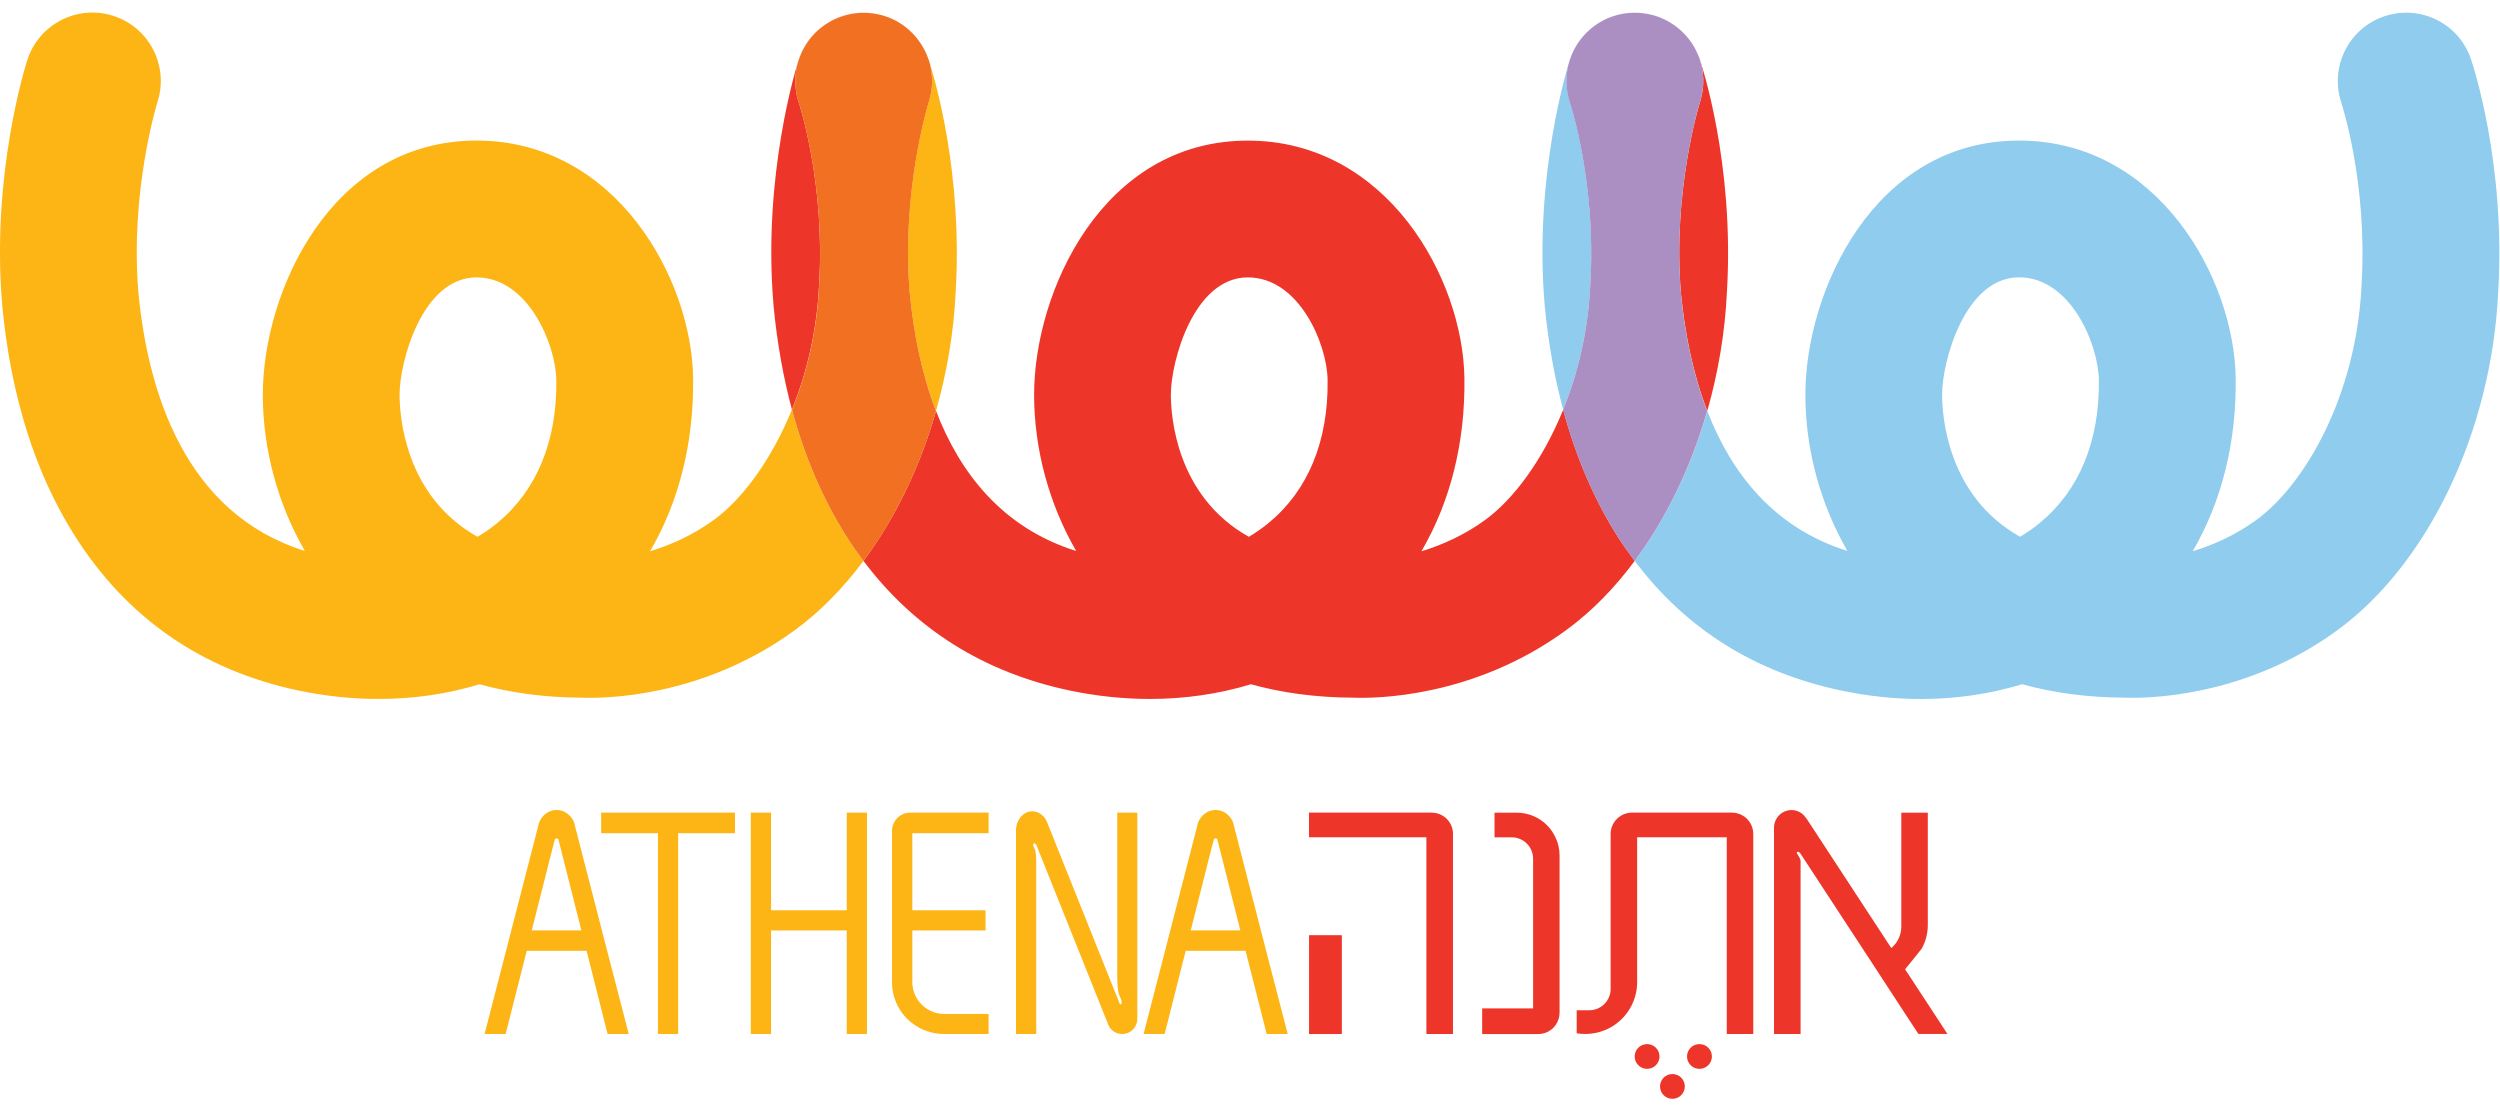 <?xml version="1.0" encoding="UTF-8" standalone="no"?>
<!-- Created with Inkscape (http://www.inkscape.org/) -->

<svg
   xmlns:dc="http://purl.org/dc/elements/1.1/"
   xmlns:cc="http://creativecommons.org/ns#"
   xmlns:rdf="http://www.w3.org/1999/02/22-rdf-syntax-ns#"
   xmlns:svg="http://www.w3.org/2000/svg"
   xmlns="http://www.w3.org/2000/svg"
   xmlns:sodipodi="http://sodipodi.sourceforge.net/DTD/sodipodi-0.dtd"
   xmlns:inkscape="http://www.inkscape.org/namespaces/inkscape"
   version="1.1"
   id="svg2"
   xml:space="preserve"
   width="90"
   height="40"
   viewBox="0 0 90 40"
   sodipodi:docname="אתנה.svg"
   inkscape:version="0.92.5 (2060ec1f9f, 2020-04-08)"><defs
     id="defs6" /><sodipodi:namedview
     pagecolor="#ffffff"
     bordercolor="#666666"
     borderopacity="1"
     objecttolerance="10"
     gridtolerance="10"
     guidetolerance="10"
     inkscape:pageopacity="0"
     inkscape:pageshadow="2"
     inkscape:window-width="1366"
     inkscape:window-height="705"
     id="namedview4"
     showgrid="false"
     inkscape:zoom="5.6568543"
     inkscape:cx="30.99758"
     inkscape:cy="15.517617"
     inkscape:window-x="-8"
     inkscape:window-y="-8"
     inkscape:window-maximized="1"
     inkscape:current-layer="g10" /><g
     id="g10"
     inkscape:groupmode="layer"
     inkscape:label="Israeli-Triathlon-Association-10-15-9-1"
     transform="matrix(1.333,0,0,-1.333,0,40)"><path
       inkscape:connector-curvature="0"
       id="path332"
       style="fill:#fcb514;fill-opacity:1;fill-rule:nonzero;stroke:none;stroke-width:1.635"
       d="m 24.565,29.188 c 0.012,-0.01 0.021,-0.021 0.033,-0.031 -0.012,0.01 -0.021,0.021 -0.033,0.031" /><path
       inkscape:connector-curvature="0"
       id="path336"
       style="fill:#fcb514;fill-opacity:1;fill-rule:nonzero;stroke:none;stroke-width:1.635"
       d="m 25.084,27.259 c -0.012,-0.034 -0.752,-2.427 -0.515,-5.175 0.1,-1.02 0.307,-2.134 0.708,-3.174 0.296,1.03 0.481,2.114 0.533,3.213 0.191,3.192 -0.554,5.721 -0.711,6.212 0.1,-0.34 0.101,-0.713 -0.015,-1.076" /><path
       inkscape:connector-curvature="0"
       id="path340"
       style="fill:#fcb514;fill-opacity:1;fill-rule:nonzero;stroke:none;stroke-width:1.635"
       d="m 24.131,29.481 c 0.007,-0.002 0.013,-0.007 0.02,-0.01 -0.007,0.002 -0.013,0.007 -0.02,0.01" /><path
       inkscape:connector-curvature="0"
       id="path344"
       style="fill:#fcb514;fill-opacity:1;fill-rule:nonzero;stroke:none;stroke-width:1.635"
       d="m 24.688,29.066 c 0.013,-0.015 0.026,-0.029 0.039,-0.046 -0.013,0.016 -0.026,0.031 -0.039,0.046" /><path
       inkscape:connector-curvature="0"
       id="path348"
       style="fill:#fcb514;fill-opacity:1;fill-rule:nonzero;stroke:none;stroke-width:1.635"
       d="m 25.071,28.42 c -0.002,0.008 -0.007,0.015 -0.01,0.023 0.013,-0.034 0.026,-0.067 0.036,-0.103 -0.013,0.042 -0.023,0.07 -0.026,0.08" /><path
       inkscape:connector-curvature="0"
       id="path352"
       style="fill:#fcb514;fill-opacity:1;fill-rule:nonzero;stroke:none;stroke-width:1.635"
       d="m 21.388,18.946 c -0.561,-1.38 -1.354,-2.425 -2.095,-2.969 -0.584,-0.428 -1.194,-0.692 -1.737,-0.857 0.783,1.341 1.185,2.937 1.163,4.678 -0.038,2.69 -2.091,6.413 -5.849,6.413 -3.937,0 -5.772,-4.094 -5.772,-6.861 0,-1.475 0.406,-2.96 1.135,-4.222 -3.239,1.012 -4.237,4.297 -4.493,6.956 -0.237,2.75 0.504,5.141 0.515,5.175 0.309,0.97 -0.224,2.008 -1.194,2.32 -0.971,0.312 -2.011,-0.221 -2.323,-1.192 -0.041,-0.124 -0.984,-3.102 -0.677,-6.632 l 9e-4,-0.015 c 0.231,-2.423 0.886,-4.505 1.947,-6.186 1.408,-2.235 3.445,-3.646 6.055,-4.196 0.728,-0.152 1.45,-0.227 2.158,-0.227 0.948,0 1.867,0.134 2.729,0.397 0.806,-0.224 1.73,-0.36 2.788,-0.363 0.52,-0.02 3.211,-0.021 5.739,1.833 0.675,0.495 1.295,1.128 1.84,1.861 -0.167,0.222 -0.327,0.453 -0.479,0.695 -0.628,0.994 -1.112,2.129 -1.452,3.391 m -7.955,-3.061 c -0.168,-0.137 -0.347,-0.263 -0.535,-0.374 -1.975,1.105 -2.106,3.285 -2.106,3.839 0,0.901 0.618,3.167 2.078,3.167 1.388,0 2.14,-1.804 2.155,-2.77 0.023,-1.65 -0.528,-2.986 -1.593,-3.862" /><path
       inkscape:connector-curvature="0"
       id="path356"
       style="fill:#fcb514;fill-opacity:1;fill-rule:nonzero;stroke:none;stroke-width:1.635"
       d="m 24.432,29.298 c 0.008,-0.007 0.016,-0.012 0.023,-0.018 -0.007,0.003 -0.015,0.012 -0.023,0.018" /><path
       inkscape:connector-curvature="0"
       id="path360"
       style="fill:#fcb514;fill-opacity:1;fill-rule:nonzero;stroke:none;stroke-width:1.635"
       d="m 24.287,29.396 c 0.007,-0.002 0.012,-0.008 0.018,-0.012 -0.007,0.002 -0.012,0.008 -0.018,0.012" /><path
       inkscape:connector-curvature="0"
       id="path364"
       style="fill:#fcb514;fill-opacity:1;fill-rule:nonzero;stroke:none;stroke-width:1.635"
       d="m 24.8,28.931 c 0.013,-0.018 0.026,-0.036 0.039,-0.056 -0.013,0.02 -0.026,0.038 -0.039,0.056" /><path
       inkscape:connector-curvature="0"
       id="path368"
       style="fill:#fcb514;fill-opacity:1;fill-rule:nonzero;stroke:none;stroke-width:1.635"
       d="m 24.901,28.782 c 0.012,-0.02 0.023,-0.038 0.033,-0.057 -0.01,0.02 -0.021,0.038 -0.033,0.057" /><path
       inkscape:connector-curvature="0"
       id="path372"
       style="fill:#fcb514;fill-opacity:1;fill-rule:nonzero;stroke:none;stroke-width:1.635"
       d="m 23.966,29.551 c 0.008,-0.002 0.015,-0.006 0.023,-0.008 -0.008,0.002 -0.015,0.003 -0.023,0.008" /><path
       inkscape:connector-curvature="0"
       id="path376"
       style="fill:#fcb514;fill-opacity:1;fill-rule:nonzero;stroke:none;stroke-width:1.635"
       d="m 23.8,29.603 c 0.006,-9e-4 0.012,-0.002 0.016,-0.003 -0.006,9e-4 -0.012,0.002 -0.016,0.003" /><path
       inkscape:connector-curvature="0"
       id="path380"
       style="fill:#fcb514;fill-opacity:1;fill-rule:nonzero;stroke:none;stroke-width:1.635"
       d="m 24.989,28.619 c 0.008,-0.016 0.016,-0.034 0.023,-0.052 -0.007,0.018 -0.015,0.036 -0.023,0.052" /><path
       inkscape:connector-curvature="0"
       id="path384"
       style="fill:#ed3629;fill-opacity:1;fill-rule:nonzero;stroke:none;stroke-width:1.635"
       d="m 24.727,29.021 c 0.025,-0.029 0.049,-0.059 0.074,-0.09 -0.025,0.031 -0.049,0.06 -0.074,0.09" /><path
       inkscape:connector-curvature="0"
       id="path388"
       style="fill:#ed3629;fill-opacity:1;fill-rule:nonzero;stroke:none;stroke-width:1.635"
       d="m 24.598,29.157 c 0.031,-0.029 0.06,-0.06 0.09,-0.092 -0.029,0.031 -0.059,0.062 -0.09,0.092" /><path
       inkscape:connector-curvature="0"
       id="path392"
       style="fill:#ed3629;fill-opacity:1;fill-rule:nonzero;stroke:none;stroke-width:1.635"
       d="m 44.623,29.605 c 0.01,-8.9e-4 0.018,-0.003 0.028,-0.008 -0.01,0.002 -0.018,0.007 -0.028,0.008" /><path
       inkscape:connector-curvature="0"
       id="path396"
       style="fill:#ed3629;fill-opacity:1;fill-rule:nonzero;stroke:none;stroke-width:1.635"
       d="m 22.122,22.334 c 0.167,2.731 -0.54,4.873 -0.546,4.894 -0.324,0.965 0.193,2.013 1.156,2.338 0.358,0.123 0.728,0.128 1.068,0.038 -0.943,0.252 -1.929,-0.276 -2.232,-1.217 -0.041,-0.126 -0.983,-3.103 -0.677,-6.632 l 9.1e-4,-0.016 c 0.095,-0.989 0.262,-1.921 0.495,-2.793 0.396,0.973 0.674,2.111 0.733,3.362 z" /><path
       inkscape:connector-curvature="0"
       id="path400"
       style="fill:#ed3629;fill-opacity:1;fill-rule:nonzero;stroke:none;stroke-width:1.635"
       d="m 25.097,28.341 c 0,-9e-4 9e-4,-0.002 9e-4,-0.003 0,9.1e-4 -9e-4,0.002 -9e-4,0.003" /><path
       inkscape:connector-curvature="0"
       id="path404"
       style="fill:#ed3629;fill-opacity:1;fill-rule:nonzero;stroke:none;stroke-width:1.635"
       d="m 24.934,28.725 c 0.02,-0.034 0.038,-0.07 0.056,-0.106 -0.018,0.036 -0.036,0.072 -0.056,0.106" /><path
       inkscape:connector-curvature="0"
       id="path408"
       style="fill:#ed3629;fill-opacity:1;fill-rule:nonzero;stroke:none;stroke-width:1.635"
       d="m 25.013,28.567 c 0.018,-0.041 0.034,-0.082 0.049,-0.124 -0.015,0.042 -0.031,0.084 -0.049,0.124" /><path
       inkscape:connector-curvature="0"
       id="path412"
       style="fill:#ed3629;fill-opacity:1;fill-rule:nonzero;stroke:none;stroke-width:1.635"
       d="m 24.839,28.876 c 0.021,-0.031 0.042,-0.062 0.062,-0.093 -0.02,0.031 -0.041,0.062 -0.062,0.093" /><path
       inkscape:connector-curvature="0"
       id="path416"
       style="fill:#ed3629;fill-opacity:1;fill-rule:nonzero;stroke:none;stroke-width:1.635"
       d="m 44.461,29.64 c 9.1e-4,0 0.002,0 0.007,-9e-4 -0.002,9e-4 -0.006,9e-4 -0.007,9e-4" /><path
       inkscape:connector-curvature="0"
       id="path420"
       style="fill:#ed3629;fill-opacity:1;fill-rule:nonzero;stroke:none;stroke-width:1.635"
       d="m 45.721,28.796 c 0.02,-0.031 0.036,-0.062 0.054,-0.093 -0.018,0.031 -0.036,0.062 -0.054,0.093" /><path
       inkscape:connector-curvature="0"
       id="path424"
       style="fill:#ed3629;fill-opacity:1;fill-rule:nonzero;stroke:none;stroke-width:1.635"
       d="m 23.988,29.542 c 0.049,-0.018 0.096,-0.039 0.142,-0.062 -0.046,0.023 -0.093,0.042 -0.142,0.062" /><path
       inkscape:connector-curvature="0"
       id="path428"
       style="fill:#ed3629;fill-opacity:1;fill-rule:nonzero;stroke:none;stroke-width:1.635"
       d="m 45.508,29.075 c 0.023,-0.024 0.044,-0.049 0.066,-0.075 -0.021,0.026 -0.042,0.051 -0.066,0.075" /><path
       inkscape:connector-curvature="0"
       id="path432"
       style="fill:#ed3629;fill-opacity:1;fill-rule:nonzero;stroke:none;stroke-width:1.635"
       d="m 44.788,29.553 c 0.013,-0.003 0.024,-0.01 0.038,-0.015 -0.013,0.006 -0.025,0.01 -0.038,0.015" /><path
       inkscape:connector-curvature="0"
       id="path436"
       style="fill:#ed3629;fill-opacity:1;fill-rule:nonzero;stroke:none;stroke-width:1.635"
       d="m 45.62,28.942 c 0.023,-0.029 0.042,-0.059 0.062,-0.088 -0.02,0.029 -0.041,0.059 -0.062,0.088" /><path
       inkscape:connector-curvature="0"
       id="path440"
       style="fill:#ed3629;fill-opacity:1;fill-rule:nonzero;stroke:none;stroke-width:1.635"
       d="m 42.217,18.944 c -0.559,-1.38 -1.354,-2.425 -2.093,-2.968 -0.584,-0.428 -1.195,-0.692 -1.736,-0.857 0.782,1.341 1.185,2.937 1.161,4.678 -0.038,2.69 -2.091,6.413 -5.849,6.413 -3.937,0 -5.772,-4.094 -5.772,-6.861 0,-1.475 0.406,-2.96 1.136,-4.222 -1.996,0.625 -3.141,2.111 -3.785,3.782 -0.433,-1.512 -1.107,-2.906 -1.959,-4.05 1.377,-1.833 3.247,-3.012 5.574,-3.501 0.728,-0.152 1.452,-0.227 2.16,-0.227 0.947,0 1.866,0.134 2.729,0.397 0.806,-0.224 1.73,-0.36 2.786,-0.363 0.522,-0.02 3.213,-0.021 5.739,1.833 0.677,0.495 1.295,1.127 1.84,1.861 -0.167,0.222 -0.327,0.451 -0.481,0.693 -0.626,0.996 -1.11,2.131 -1.45,3.391 m -7.955,-3.059 c -0.167,-0.137 -0.347,-0.263 -0.535,-0.374 -1.975,1.105 -2.106,3.285 -2.106,3.839 0,0.901 0.618,3.167 2.078,3.167 1.39,0 2.142,-1.804 2.155,-2.77 0.023,-1.65 -0.528,-2.986 -1.593,-3.862" /><path
       inkscape:connector-curvature="0"
       id="path444"
       style="fill:#ed3629;fill-opacity:1;fill-rule:nonzero;stroke:none;stroke-width:1.635"
       d="m 23.891,29.579 c -0.024,0.008 -0.051,0.013 -0.075,0.02 0.051,-0.013 0.101,-0.029 0.15,-0.048 -0.026,0.008 -0.049,0.02 -0.075,0.028" /><path
       inkscape:connector-curvature="0"
       id="path448"
       style="fill:#ed3629;fill-opacity:1;fill-rule:nonzero;stroke:none;stroke-width:1.635"
       d="m 45.913,27.259 c -0.012,-0.034 -0.752,-2.427 -0.515,-5.175 0.1,-1.022 0.307,-2.134 0.71,-3.175 0.294,1.03 0.479,2.114 0.531,3.215 0.209,3.488 -0.7,6.184 -0.737,6.297 -0.003,0.015 -0.013,0.029 -0.018,0.044 0.139,-0.374 0.16,-0.796 0.029,-1.205" /><path
       inkscape:connector-curvature="0"
       id="path452"
       style="fill:#ed3629;fill-opacity:1;fill-rule:nonzero;stroke:none;stroke-width:1.635"
       d="m 45.809,28.636 c 0.015,-0.029 0.028,-0.059 0.041,-0.09 -0.013,0.031 -0.026,0.06 -0.041,0.09" /><path
       inkscape:connector-curvature="0"
       id="path456"
       style="fill:#ed3629;fill-opacity:1;fill-rule:nonzero;stroke:none;stroke-width:1.635"
       d="m 45.107,29.401 c 0.015,-0.008 0.028,-0.016 0.041,-0.026 -0.013,0.01 -0.026,0.018 -0.041,0.026" /><path
       inkscape:connector-curvature="0"
       id="path460"
       style="fill:#ed3629;fill-opacity:1;fill-rule:nonzero;stroke:none;stroke-width:1.635"
       d="m 44.952,29.484 c 0.013,-0.007 0.026,-0.013 0.038,-0.02 -0.012,0.007 -0.025,0.013 -0.038,0.02" /><path
       inkscape:connector-curvature="0"
       id="path464"
       style="fill:#ed3629;fill-opacity:1;fill-rule:nonzero;stroke:none;stroke-width:1.635"
       d="m 24.15,29.471 c 0.048,-0.023 0.093,-0.048 0.137,-0.075 -0.044,0.026 -0.09,0.052 -0.137,0.075" /><path
       inkscape:connector-curvature="0"
       id="path468"
       style="fill:#ed3629;fill-opacity:1;fill-rule:nonzero;stroke:none;stroke-width:1.635"
       d="m 24.455,29.28 c 0.038,-0.029 0.075,-0.059 0.11,-0.092 -0.034,0.031 -0.072,0.062 -0.11,0.092" /><path
       inkscape:connector-curvature="0"
       id="path472"
       style="fill:#ed3629;fill-opacity:1;fill-rule:nonzero;stroke:none;stroke-width:1.635"
       d="m 45.252,29.304 c 0.016,-0.013 0.033,-0.026 0.049,-0.038 -0.016,0.012 -0.033,0.024 -0.049,0.038" /><path
       inkscape:connector-curvature="0"
       id="path476"
       style="fill:#ed3629;fill-opacity:1;fill-rule:nonzero;stroke:none;stroke-width:1.635"
       d="m 45.385,29.196 c 0.02,-0.018 0.039,-0.038 0.059,-0.056 -0.02,0.018 -0.039,0.038 -0.059,0.056" /><path
       inkscape:connector-curvature="0"
       id="path480"
       style="fill:#ed3629;fill-opacity:1;fill-rule:nonzero;stroke:none;stroke-width:1.635"
       d="m 24.305,29.384 c 0.042,-0.026 0.085,-0.056 0.126,-0.087 -0.041,0.031 -0.082,0.059 -0.126,0.087" /><path
       inkscape:connector-curvature="0"
       id="path484"
       style="fill:#f27021;fill-opacity:1;fill-rule:nonzero;stroke:none;stroke-width:1.635"
       d="m 24.57,22.083 c -0.237,2.75 0.504,5.141 0.515,5.175 0.116,0.365 0.113,0.736 0.015,1.078 -9e-4,9e-4 -9e-4,0.002 -9e-4,0.003 -0.012,0.034 -0.025,0.069 -0.036,0.101 -0.015,0.042 -0.031,0.084 -0.049,0.124 -0.008,0.018 -0.016,0.034 -0.025,0.052 -0.016,0.036 -0.036,0.072 -0.056,0.106 -0.01,0.018 -0.021,0.038 -0.033,0.057 -0.02,0.031 -0.039,0.062 -0.062,0.093 -0.012,0.018 -0.025,0.038 -0.039,0.056 -0.023,0.031 -0.048,0.06 -0.072,0.09 -0.013,0.015 -0.026,0.029 -0.039,0.044 -0.029,0.033 -0.059,0.062 -0.09,0.092 -0.012,0.012 -0.021,0.021 -0.033,0.031 -0.036,0.033 -0.072,0.062 -0.11,0.092 -0.008,0.007 -0.016,0.013 -0.024,0.018 -0.041,0.031 -0.082,0.06 -0.126,0.087 -0.007,0.002 -0.012,0.008 -0.018,0.012 -0.044,0.028 -0.09,0.052 -0.137,0.075 -0.007,0.002 -0.013,0.007 -0.02,0.01 -0.046,0.023 -0.093,0.042 -0.142,0.062 -0.007,9.1e-4 -0.015,0.003 -0.021,0.008 -0.049,0.018 -0.1,0.034 -0.15,0.048 -0.006,8.9e-4 -0.012,0.002 -0.016,0.003 -0.34,0.09 -0.71,0.085 -1.068,-0.036 -0.965,-0.327 -1.481,-1.375 -1.158,-2.34 0.008,-0.021 0.713,-2.163 0.548,-4.894 l -9.1e-4,-0.025 c -0.059,-1.252 -0.338,-2.391 -0.733,-3.363 0.34,-1.262 0.824,-2.397 1.452,-3.391 0.152,-0.242 0.312,-0.473 0.479,-0.695 0.854,1.146 1.526,2.539 1.959,4.05 -0.402,1.042 -0.61,2.153 -0.708,3.174" /><path
       inkscape:connector-curvature="0"
       id="path488"
       style="fill:#8fcced;fill-opacity:1;fill-rule:nonzero;stroke:none;stroke-width:1.635"
       d="m 45.445,29.139 c 0.021,-0.021 0.042,-0.042 0.064,-0.064 -0.021,0.021 -0.042,0.042 -0.064,0.064" /><path
       inkscape:connector-curvature="0"
       id="path492"
       style="fill:#8fcced;fill-opacity:1;fill-rule:nonzero;stroke:none;stroke-width:1.635"
       d="m 45.683,28.854 c 0.013,-0.02 0.026,-0.038 0.038,-0.057 -0.012,0.02 -0.025,0.038 -0.038,0.057" /><path
       inkscape:connector-curvature="0"
       id="path496"
       style="fill:#8fcced;fill-opacity:1;fill-rule:nonzero;stroke:none;stroke-width:1.635"
       d="m 45.774,28.703 c 0.012,-0.023 0.024,-0.044 0.036,-0.067 -0.012,0.023 -0.025,0.044 -0.036,0.067" /><path
       inkscape:connector-curvature="0"
       id="path500"
       style="fill:#8fcced;fill-opacity:1;fill-rule:nonzero;stroke:none;stroke-width:1.635"
       d="m 45.573,29 c 0.016,-0.02 0.031,-0.038 0.048,-0.057 -0.016,0.02 -0.031,0.038 -0.048,0.057" /><path
       inkscape:connector-curvature="0"
       id="path504"
       style="fill:#8fcced;fill-opacity:1;fill-rule:nonzero;stroke:none;stroke-width:1.635"
       d="m 45.301,29.266 c 0.029,-0.023 0.057,-0.046 0.083,-0.07 -0.026,0.025 -0.054,0.048 -0.083,0.07" /><path
       inkscape:connector-curvature="0"
       id="path508"
       style="fill:#8fcced;fill-opacity:1;fill-rule:nonzero;stroke:none;stroke-width:1.635"
       d="m 66.729,28.42 c -0.33,0.963 -1.375,1.473 -2.34,1.146 -0.963,-0.327 -1.48,-1.373 -1.156,-2.338 0.007,-0.021 0.711,-2.163 0.546,-4.894 l -9e-4,-0.026 c -0.141,-3.03 -1.563,-5.406 -2.825,-6.331 -0.584,-0.428 -1.195,-0.693 -1.736,-0.857 0.782,1.341 1.185,2.937 1.161,4.678 -0.038,2.688 -2.09,6.413 -5.849,6.413 -3.937,0 -5.772,-4.094 -5.772,-6.863 0,-1.475 0.406,-2.96 1.136,-4.22 -1.996,0.623 -3.139,2.109 -3.785,3.779 -0.433,-1.511 -1.105,-2.902 -1.959,-4.049 1.377,-1.833 3.247,-3.01 5.574,-3.499 0.729,-0.154 1.452,-0.229 2.16,-0.229 0.947,0 1.866,0.136 2.729,0.399 0.806,-0.224 1.73,-0.36 2.786,-0.363 0.522,-0.02 3.213,-0.021 5.739,1.831 2.453,1.8 4.153,5.381 4.331,9.126 0.209,3.486 -0.7,6.184 -0.739,6.297 M 55.091,15.885 c -0.167,-0.137 -0.347,-0.263 -0.535,-0.374 -1.975,1.105 -2.106,3.285 -2.106,3.838 0,0.903 0.618,3.169 2.078,3.169 1.39,0 2.142,-1.804 2.155,-2.77 0.023,-1.651 -0.528,-2.986 -1.593,-3.862" /><path
       inkscape:connector-curvature="0"
       id="path512"
       style="fill:#8fcced;fill-opacity:1;fill-rule:nonzero;stroke:none;stroke-width:1.635"
       d="m 42.951,22.334 c 0.165,2.731 -0.54,4.873 -0.546,4.894 -0.324,0.965 0.193,2.013 1.156,2.338 0.301,0.101 0.608,0.123 0.899,0.074 -0.889,0.152 -1.781,-0.368 -2.065,-1.252 -0.041,-0.126 -0.983,-3.103 -0.677,-6.632 l 9e-4,-0.016 c 0.095,-0.989 0.262,-1.923 0.497,-2.794 0.394,0.973 0.674,2.111 0.733,3.363 z" /><path
       inkscape:connector-curvature="0"
       id="path516"
       style="fill:#8fcced;fill-opacity:1;fill-rule:nonzero;stroke:none;stroke-width:1.635"
       d="m 45.85,28.546 c 0.012,-0.028 0.023,-0.054 0.033,-0.084 -0.01,0.029 -0.021,0.056 -0.033,0.084" /><path
       inkscape:connector-curvature="0"
       id="path520"
       style="fill:#8fcced;fill-opacity:1;fill-rule:nonzero;stroke:none;stroke-width:1.635"
       d="m 44.72,29.579 c -0.023,0.008 -0.046,0.012 -0.069,0.018 0.046,-0.013 0.092,-0.028 0.137,-0.044 -0.023,0.008 -0.046,0.018 -0.069,0.026" /><path
       inkscape:connector-curvature="0"
       id="path524"
       style="fill:#8fcced;fill-opacity:1;fill-rule:nonzero;stroke:none;stroke-width:1.635"
       d="m 44.826,29.539 c 0.042,-0.016 0.085,-0.034 0.126,-0.054 -0.041,0.02 -0.084,0.038 -0.126,0.054" /><path
       inkscape:connector-curvature="0"
       id="path528"
       style="fill:#8fcced;fill-opacity:1;fill-rule:nonzero;stroke:none;stroke-width:1.635"
       d="m 44.467,29.639 c 0.052,-0.01 0.105,-0.021 0.157,-0.034 -0.052,0.013 -0.105,0.025 -0.157,0.034" /><path
       inkscape:connector-curvature="0"
       id="path532"
       style="fill:#8fcced;fill-opacity:1;fill-rule:nonzero;stroke:none;stroke-width:1.635"
       d="m 44.99,29.465 c 0.039,-0.02 0.078,-0.041 0.118,-0.064 -0.038,0.023 -0.077,0.044 -0.118,0.064" /><path
       inkscape:connector-curvature="0"
       id="path536"
       style="fill:#8fcced;fill-opacity:1;fill-rule:nonzero;stroke:none;stroke-width:1.635"
       d="m 45.149,29.375 c 0.036,-0.023 0.07,-0.046 0.103,-0.07 -0.033,0.024 -0.067,0.048 -0.103,0.07" /><path
       inkscape:connector-curvature="0"
       id="path540"
       style="fill:#ab8fc2;fill-opacity:1;fill-rule:nonzero;stroke:none;stroke-width:1.635"
       d="m 45.398,22.083 c -0.237,2.75 0.504,5.141 0.515,5.175 0.131,0.41 0.11,0.831 -0.029,1.205 -0.012,0.028 -0.021,0.056 -0.034,0.082 -0.012,0.031 -0.026,0.06 -0.041,0.09 -0.01,0.023 -0.023,0.046 -0.034,0.067 -0.016,0.033 -0.034,0.064 -0.054,0.093 -0.012,0.02 -0.024,0.039 -0.038,0.059 -0.02,0.029 -0.041,0.059 -0.064,0.088 -0.015,0.02 -0.031,0.039 -0.046,0.057 -0.021,0.026 -0.043,0.051 -0.066,0.075 -0.021,0.023 -0.042,0.044 -0.064,0.064 -0.02,0.02 -0.039,0.039 -0.059,0.057 -0.028,0.024 -0.056,0.048 -0.085,0.07 -0.015,0.013 -0.031,0.026 -0.049,0.038 -0.033,0.025 -0.067,0.048 -0.103,0.07 -0.013,0.01 -0.026,0.018 -0.041,0.026 -0.038,0.023 -0.077,0.044 -0.118,0.066 -0.012,0.006 -0.024,0.012 -0.038,0.018 -0.041,0.02 -0.084,0.038 -0.126,0.056 -0.013,0.006 -0.024,0.008 -0.038,0.013 -0.046,0.016 -0.092,0.033 -0.137,0.044 -0.01,0.002 -0.02,0.006 -0.028,0.008 -0.052,0.013 -0.103,0.024 -0.157,0.034 -9e-4,0 -0.002,0 -0.006,0 -0.293,0.049 -0.6,0.029 -0.901,-0.072 -0.963,-0.327 -1.48,-1.375 -1.156,-2.34 0.007,-0.021 0.713,-2.163 0.548,-4.894 l -9e-4,-0.025 c -0.059,-1.253 -0.338,-2.392 -0.734,-3.365 0.34,-1.261 0.824,-2.395 1.452,-3.39 0.152,-0.242 0.314,-0.473 0.481,-0.695 0.852,1.145 1.526,2.538 1.957,4.049 -0.401,1.042 -0.61,2.153 -0.708,3.175" /><path
       inkscape:connector-curvature="0"
       id="path544"
       style="fill:#fcb514;fill-opacity:1;fill-rule:nonzero;stroke:none;stroke-width:1.635"
       d="m 30.173,8.061 v -4.364 c 0,-0.558 0.059,-0.553 0.106,-0.683 0.026,-0.069 0.018,-0.1 8.9e-4,-0.118 -0.008,-0.01 -0.021,-0.013 -0.031,-0.016 l -0.007,0.013 -0.07,0.177 -1.887,4.717 c -0.007,0.016 -0.012,0.029 -0.018,0.044 -0.029,0.064 -0.072,0.118 -0.121,0.16 -0.072,0.066 -0.165,0.106 -0.267,0.106 -0.123,0 -0.234,-0.059 -0.311,-0.15 -9e-4,-9e-4 -0.002,-0.006 -0.006,-0.007 -0.018,-0.023 -0.034,-0.048 -0.048,-0.074 -0.048,-0.08 -0.075,-0.173 -0.075,-0.276 v -5.507 h 0.546 v 4.606 c 0,0.276 -0.021,0.345 -0.044,0.397 -0.01,0.018 -0.018,0.034 -0.028,0.057 -0.031,0.087 0.016,0.087 0.034,0.09 0,0 0.02,-0.013 0.038,-0.042 v 0.008 l 0.007,-0.02 c 0.007,-0.013 0.012,-0.028 0.018,-0.042 l 0.01,-0.028 1.898,-4.742 c 0.006,-0.013 0.01,-0.024 0.015,-0.038 0.021,-0.048 0.049,-0.092 0.087,-0.129 0.042,-0.041 0.093,-0.074 0.15,-0.095 0.042,-0.015 0.09,-0.023 0.137,-0.023 0.085,0 0.164,0.026 0.229,0.069 0.021,0.015 0.041,0.033 0.06,0.049 0.072,0.075 0.119,0.175 0.119,0.289 v 5.571 z" /><path
       inkscape:connector-curvature="0"
       id="path548"
       style="fill:#fcb514;fill-opacity:1;fill-rule:nonzero;stroke:none;stroke-width:1.635"
       d="m 24.639,7.505 h 0.428 1.632 v 0.556 h -2.06 -0.057 c -0.27,0 -0.491,-0.219 -0.491,-0.489 v -4.093 c 0,-0.451 0.214,-0.854 0.548,-1.107 0.235,-0.181 0.531,-0.289 0.852,-0.289 h 1.208 v 0.541 h -0.103 -1.097 c -0.474,0 -0.86,0.386 -0.86,0.862 v 1.102 0.291 h 0.852 1.125 v 0.545 h -1.977 v 1.661 z" /><path
       inkscape:connector-curvature="0"
       id="path552"
       style="fill:#fcb514;fill-opacity:1;fill-rule:nonzero;stroke:none;stroke-width:1.635"
       d="m 22.868,8.061 v -2.637 h -2.044 v 2.637 h -0.548 v -5.978 h 0.548 v 2.796 h 2.044 v -2.796 h 0.546 v 5.978 z" /><path
       inkscape:connector-curvature="0"
       id="path556"
       style="fill:#fcb514;fill-opacity:1;fill-rule:nonzero;stroke:none;stroke-width:1.635"
       d="m 18.315,8.061 h -0.546 -1.534 v -0.556 h 1.534 v -5.422 h 0.546 v 5.422 h 1.534 v 0.556 z" /><path
       inkscape:connector-curvature="0"
       id="path568"
       style="fill:#fcb514;fill-opacity:1;fill-rule:nonzero;stroke:none;stroke-width:1.635"
       d="m 16.397,4.332 -0.142,0.548 -0.718,2.788 -0.034,0.132 -9e-4,0.002 c -0.044,0.11 -0.121,0.199 -0.216,0.258 -0.033,0.021 -0.067,0.038 -0.105,0.049 -0.048,0.015 -0.098,0.023 -0.149,0.023 -0.052,0 -0.103,-0.008 -0.15,-0.024 -0.036,-0.012 -0.069,-0.028 -0.101,-0.048 -0.106,-0.064 -0.19,-0.168 -0.231,-0.296 l -0.016,-0.069 -0.002,-0.008 -0.724,-2.809 -0.141,-0.548 -0.58,-2.248 h 0.569 l 0.569,2.248 h 1.617 l 0.567,-2.248 h 0.571 z m -2.036,0.548 0.549,2.173 0.069,0.26 c 0,0.008 9e-4,0.015 0.006,0.023 0.008,0.018 0.026,0.029 0.048,0.029 0.02,0 0.038,-0.01 0.044,-0.026 0.007,-0.007 0.01,-0.016 0.01,-0.026 v -0.002 l 0.066,-0.26 0.548,-2.17 z" /><path
       inkscape:connector-curvature="0"
       id="path572"
       style="fill:#fcb514;fill-opacity:1;fill-rule:nonzero;stroke:none;stroke-width:1.635"
       d="m 34.194,4.332 -0.142,0.548 -0.718,2.788 -0.034,0.132 -8.9e-4,0.002 c -0.044,0.11 -0.121,0.199 -0.216,0.258 -0.033,0.021 -0.067,0.038 -0.105,0.049 -0.048,0.015 -0.098,0.023 -0.149,0.023 -0.052,0 -0.103,-0.008 -0.15,-0.024 -0.036,-0.012 -0.069,-0.028 -0.101,-0.048 -0.106,-0.064 -0.19,-0.168 -0.231,-0.296 l -0.016,-0.069 -0.002,-0.008 -0.724,-2.809 -0.141,-0.548 -0.58,-2.248 h 0.569 l 0.569,2.248 h 1.617 l 0.569,-2.248 h 0.569 z m -2.036,0.548 0.549,2.173 0.069,0.26 c 0,0.008 9e-4,0.015 0.006,0.023 0.008,0.018 0.026,0.029 0.048,0.029 0.02,0 0.038,-0.01 0.044,-0.026 0.007,-0.007 0.008,-0.016 0.008,-0.026 v -0.002 l 0.067,-0.26 0.548,-2.17 z" /><path
       inkscape:connector-curvature="0"
       id="path576"
       style="fill:#ed3629;fill-opacity:1;fill-rule:nonzero;stroke:none;stroke-width:1.635"
       d="m 45.896,1.81 c 0.186,0 0.337,-0.149 0.337,-0.335 0,-0.183 -0.15,-0.334 -0.337,-0.334 -0.185,0 -0.335,0.15 -0.335,0.334 0,0.186 0.15,0.335 0.335,0.335" /><path
       inkscape:connector-curvature="0"
       id="path580"
       style="fill:#ed3629;fill-opacity:1;fill-rule:nonzero;stroke:none;stroke-width:1.635"
       d="m 45.167,1.001 c 0.185,0 0.335,-0.149 0.335,-0.335 0,-0.183 -0.15,-0.334 -0.335,-0.334 -0.186,0 -0.335,0.15 -0.335,0.334 0,0.186 0.149,0.335 0.335,0.335" /><path
       inkscape:connector-curvature="0"
       id="path584"
       style="fill:#ed3629;fill-opacity:1;fill-rule:nonzero;stroke:none;stroke-width:1.635"
       d="m 44.483,1.81 c 0.185,0 0.335,-0.149 0.335,-0.335 0,-0.183 -0.15,-0.334 -0.335,-0.334 -0.186,0 -0.335,0.15 -0.335,0.334 0,0.186 0.149,0.335 0.335,0.335" /><path
       inkscape:connector-curvature="0"
       id="path588"
       style="fill:#ed3629;fill-opacity:1;fill-rule:nonzero;stroke:none;stroke-width:1.635"
       d="m 47.35,7.484 c 0,0.319 -0.258,0.577 -0.579,0.577 h -0.137 -2.42 -0.139 c -0.317,0 -0.577,-0.258 -0.577,-0.577 v -0.088 -2.687 -1.408 c 0,-0.319 -0.258,-0.577 -0.577,-0.577 h -0.34 v -0.623 c 0.075,-0.012 0.15,-0.018 0.229,-0.018 0.25,0 0.486,0.066 0.688,0.178 0.427,0.24 0.716,0.698 0.716,1.225 v 3.439 0.471 h 0.43 1.558 0.432 v -0.471 -4.842 h 0.716 v 5.313 z" /><path
       inkscape:connector-curvature="0"
       id="path592"
       style="fill:#ed3629;fill-opacity:1;fill-rule:nonzero;stroke:none;stroke-width:1.635"
       d="m 42.007,7.395 c -0.121,0.26 -0.337,0.468 -0.603,0.577 -0.137,0.057 -0.288,0.088 -0.445,0.088 h -0.597 v -0.167 -0.499 h 0.463 c 0.32,0 0.579,-0.258 0.579,-0.579 v -0.984 -2.613 -0.445 h -0.428 -0.947 v -0.692 h 1.375 0.136 c 0.196,0 0.37,0.096 0.474,0.245 0.066,0.095 0.105,0.208 0.105,0.332 v 0.114 1.933 2.196 c 0,0.175 -0.039,0.343 -0.111,0.492" /><path
       inkscape:connector-curvature="0"
       id="path596"
       style="fill:#ed3629;fill-opacity:1;fill-rule:nonzero;stroke:none;stroke-width:1.635"
       d="m 39.241,7.484 c 0,0.319 -0.258,0.577 -0.579,0.577 h -0.139 -3.171 v -0.665 h 2.74 0.43 v -0.471 -4.842 h 0.718 v 5.313 z" /><path
       d="m 35.353,2.082 h 0.886 v 2.669 h -0.886 z"
       style="fill:#ed3629;fill-opacity:1;fill-rule:nonzero;stroke:none;stroke-width:1.635"
       id="path598"
       inkscape:connector-curvature="0" /><path
       inkscape:connector-curvature="0"
       id="path610"
       style="fill:#ed3629;fill-opacity:1;fill-rule:nonzero;stroke:none;stroke-width:1.635"
       d="m 52.064,2.894 -0.613,0.935 0.232,0.289 0.211,0.263 c 0.108,0.183 0.17,0.407 0.17,0.647 v 2.366 0.665 h -0.716 v -0.665 -1.254 -1.159 c 0,-0.234 -0.106,-0.441 -0.271,-0.577 l -1.957,2.991 -0.334,0.509 -0.016,0.016 c -0.038,0.056 -0.085,0.106 -0.142,0.141 -0.072,0.044 -0.155,0.07 -0.245,0.07 -0.088,0 -0.173,-0.026 -0.244,-0.07 -0.059,-0.034 -0.11,-0.084 -0.147,-0.139 -0.051,-0.077 -0.082,-0.165 -0.082,-0.265 v -5.574 h 0.718 v 4.665 c 0,0.08 -0.069,0.16 -0.093,0.204 -0.026,0.044 0.021,0.093 0.093,-0.002 l 1.233,-1.885 0.281,-0.428 0.237,-0.365 h 9.1e-4 l 0.123,-0.188 0.845,-1.295 0.461,-0.705 h 0.255 0.53 z" /></g></svg>